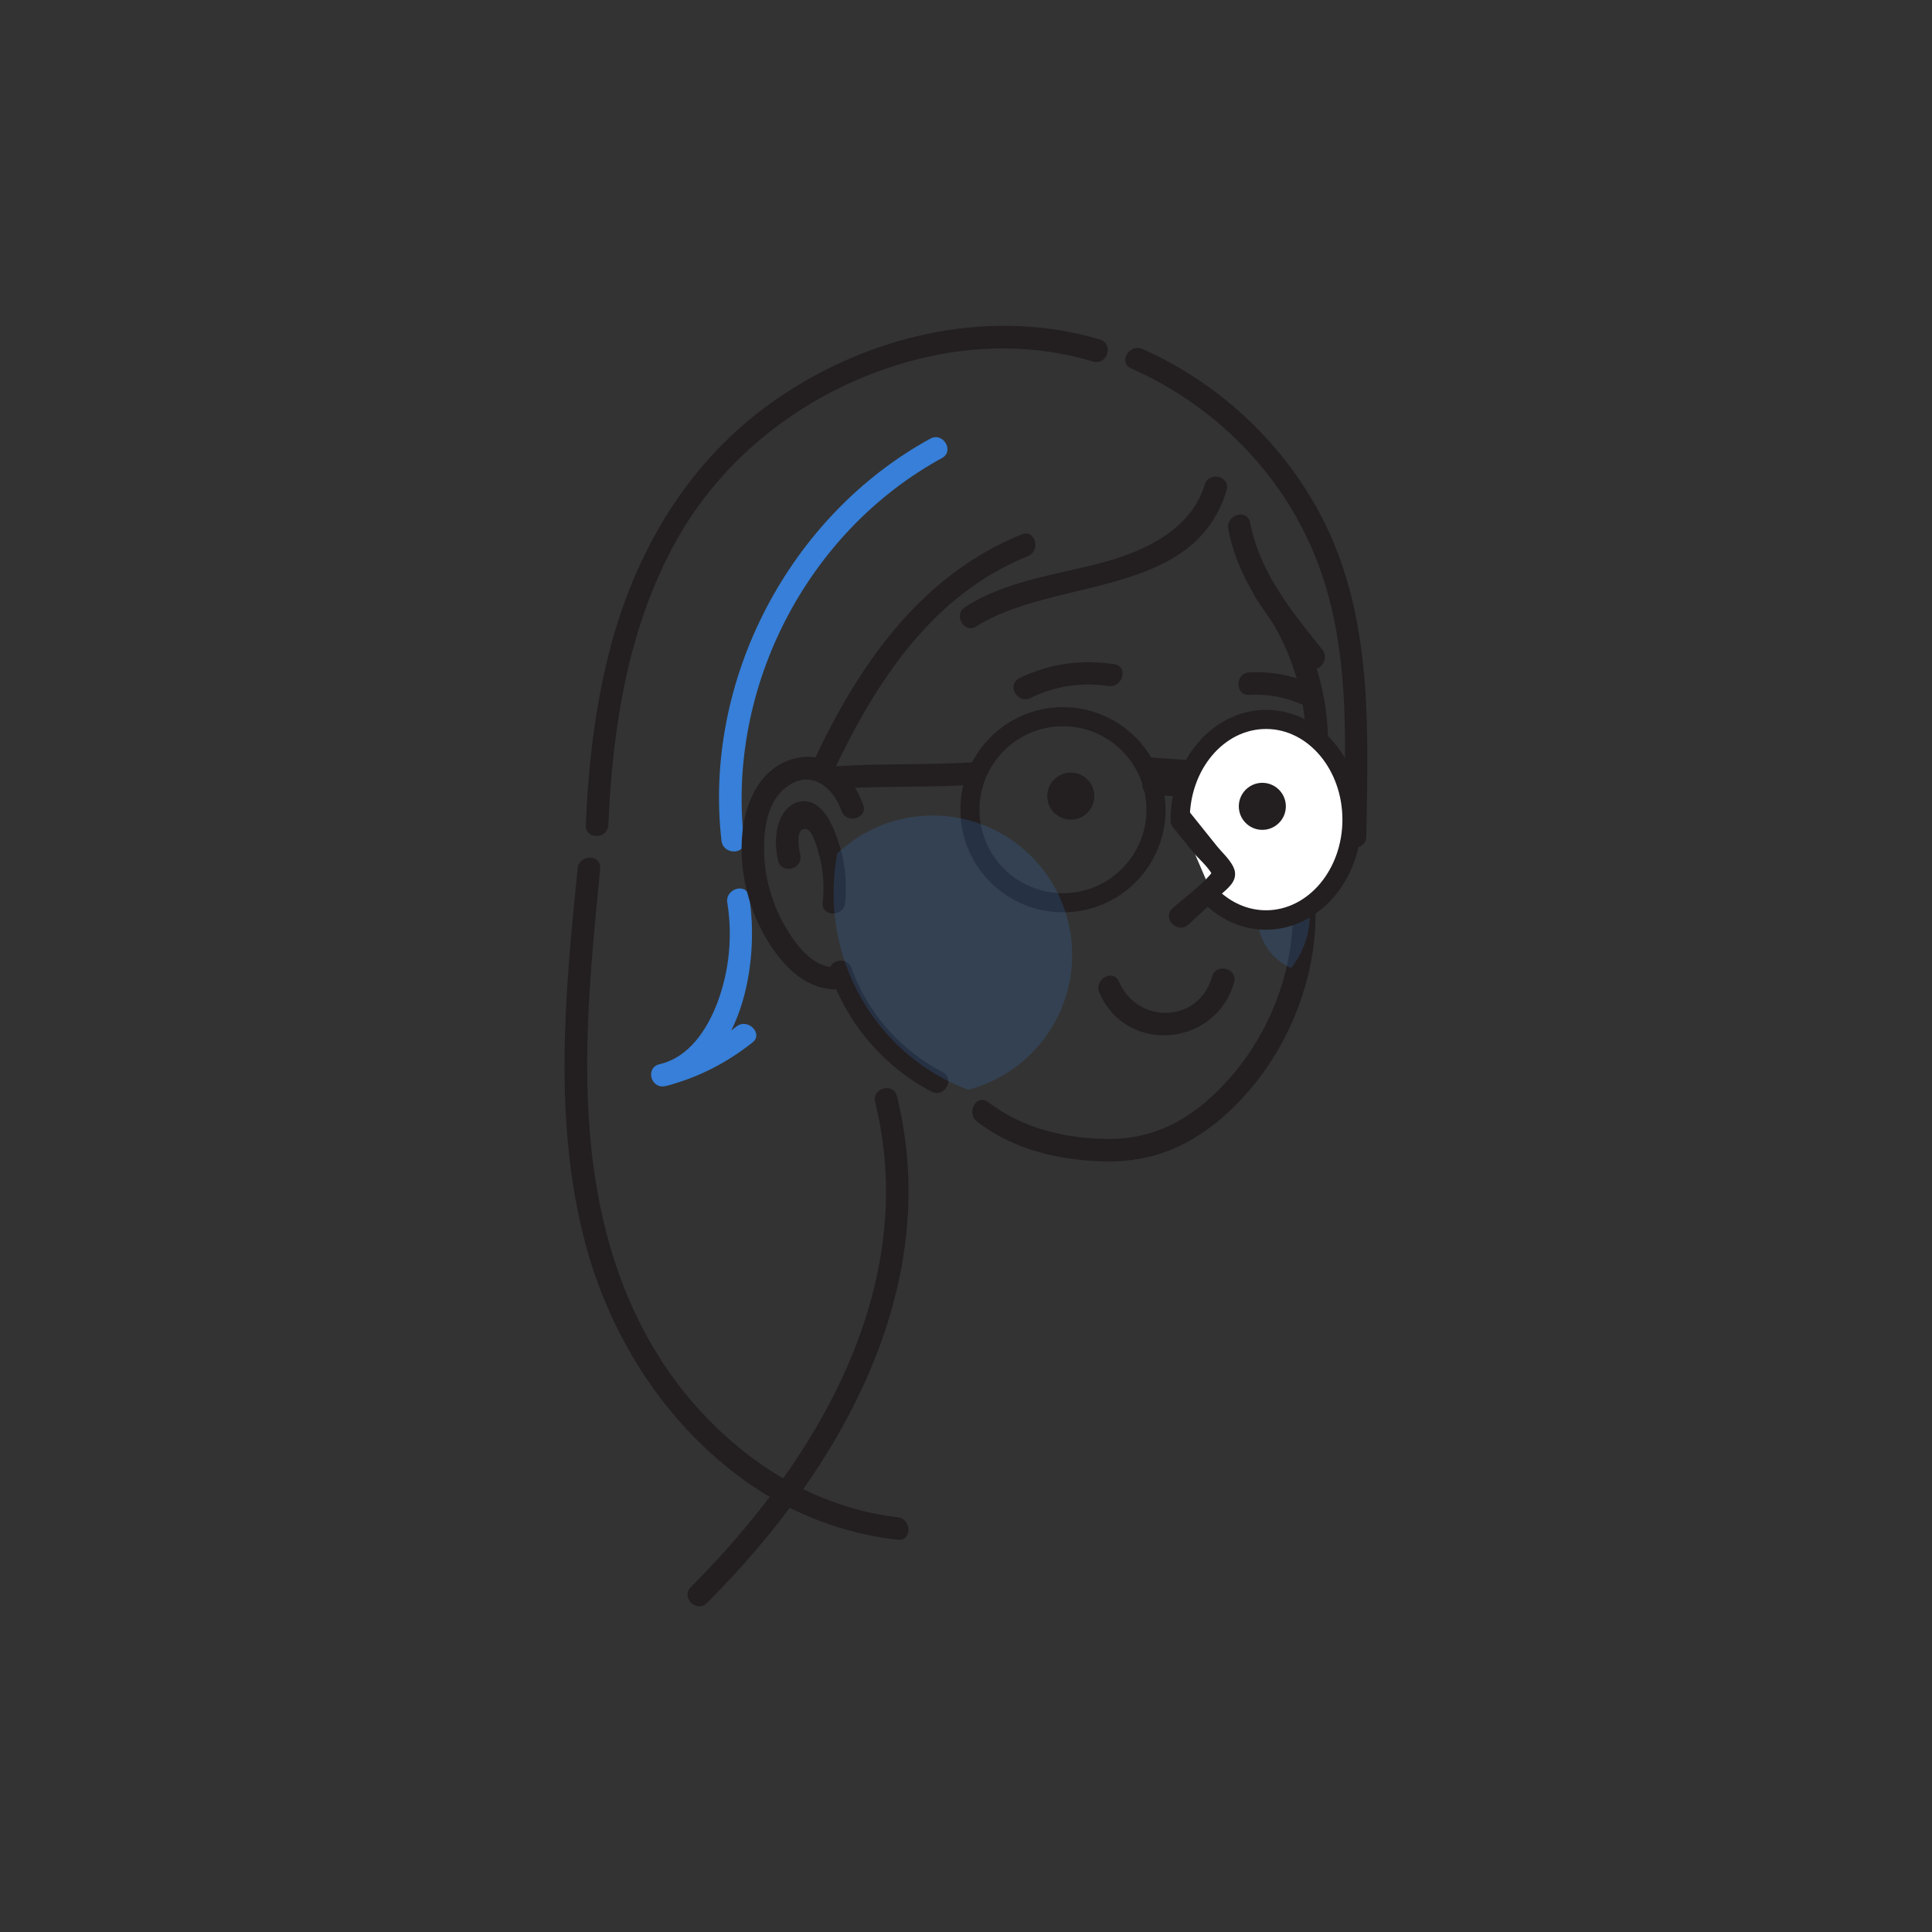 <?xml version="1.0" encoding="utf-8"?>
<!-- Generator: Adobe Illustrator 22.0.1, SVG Export Plug-In . SVG Version: 6.00 Build 0)  -->
<svg version="1.1" id="Layer_1" xmlns="http://www.w3.org/2000/svg" xmlns:xlink="http://www.w3.org/1999/xlink" x="0px" y="0px"
	 viewBox="0 0 566.9 566.9" style="enable-background:new 0 0 566.9 566.9;" xml:space="preserve">
<rect x="0" y="0" width="566.9" height="566.9" fill="#333333" stroke="none"/>
<style type="text/css">
	.st0{fill:#377FD8;}
	.st1{fill:#231F20;}
	.st2{opacity:0.19;clip-path:url(#SVGID_2_);fill:#377FD8;}
	.st3{fill:#FFFFFF;}
	.st4{opacity:0.19;clip-path:url(#SVGID_4_);fill:#377FD8;}
</style>
<g>
	<path class="st0" d="M273,128.7c-41.5,22.7-66.7,71-61.3,118c0.5,4.2,7.1,4.2,6.6,0c-5.1-44.9,18.4-90.6,58.1-112.3
		C280.1,132.4,276.8,126.7,273,128.7L273,128.7z"/>
	<path class="st0" d="M213.4,264.8c1.6,9.9,0.6,20.1-2.9,29.4c-3,7.9-8.3,16.1-17.1,18.1c0.6,2.1,1.2,4.3,1.8,6.4
		c9.5-2.4,18-6.8,25.6-12.8c3.3-2.6-1.4-7.3-4.7-4.7c-6.7,5.3-14.4,9-22.7,11.1c-4.1,1.1-2.4,7.3,1.8,6.4
		c22.6-4.9,27.8-36.8,24.6-55.6C219.1,258.9,212.8,260.7,213.4,264.8L213.4,264.8z"/>
	<path class="st1" d="M253.3,236.2c-3-8.3-9.8-15.8-19.4-13.8c-10.1,2.1-14.9,11.9-16,21.3c-1.2,10.7,1.3,21.8,6.6,31.1
		c4.9,8.6,12.7,16.9,23.4,15.3c4.2-0.6,2.4-7-1.8-6.4c-7.5,1.1-13.2-7.3-16.3-12.9c-3.5-6.4-5.5-13.8-5.6-21.1
		c-0.1-6.6,0.9-14.5,6.6-18.8c7-5.3,13.6-0.1,16.1,7C248.3,241.9,254.7,240.2,253.3,236.2L253.3,236.2z"/>
	<path class="st1" d="M234.8,250.8c-0.4-1.9-1.4-7.5,1.3-7.6c2.2-0.1,3.5,5,4,6.8c1.5,4.9,1.8,9.8,1.3,14.9c-0.4,4.2,6.2,4.2,6.6,0
		c0.5-5.3,0.1-10.7-1.4-15.9c-1.2-4.2-3.2-9.9-6.8-12.6c-3.4-2.5-7.7-1.2-9.9,2.2c-2.6,4.1-2.6,9.4-1.6,14
		C229.4,256.7,235.8,255,234.8,250.8L234.8,250.8z"/>
	<path class="st1" d="M246,231.4c13.1-0.8,26.2-0.3,39.3-1.1c4.2-0.3,4.3-6.9,0-6.6c-13.1,0.8-26.2,0.3-39.3,1.1
		C241.8,225,241.8,231.6,246,231.4L246,231.4z"/>
	<path class="st1" d="M302.4,204.8c7.1-3.5,15-4.7,22.8-3.5c4.2,0.6,6-5.7,1.8-6.4c-9.7-1.5-19-0.2-27.9,4.1
		C295.2,201,298.6,206.7,302.4,204.8L302.4,204.8z"/>
	<path class="st1" d="M366.6,203.9c5.3-0.3,10.3,0.6,15.2,2.7c3.9,1.6,5.6-4.8,1.8-6.4c-5.4-2.3-11.1-3.2-17-2.9
		C362.3,197.5,362.3,204.1,366.6,203.9L366.6,203.9z"/>
	<path class="st1" d="M368.7,175.8c11.3,14.6,16.4,33.5,13.9,51.8c-0.6,4.2,5.8,6,6.4,1.8c2.8-20.9-2.7-41.5-15.6-58.2
		C370.8,167.7,366.1,172.4,368.7,175.8L368.7,175.8z"/>
	<path class="st1" d="M322.6,291.3c7.9,18.3,34.2,15.8,39.5-3c1.2-4.1-5.2-5.9-6.4-1.8c-3.9,13.8-21.9,14.2-27.4,1.5
		C326.6,284.1,320.9,287.4,322.6,291.3L322.6,291.3z"/>
	<path class="st1" d="M379,260.3c2.4,22-6.2,44.7-22,60.1c-9.1,8.9-19.4,14-32.3,13.8c-12.4-0.2-24.7-3.1-34.7-10.8
		c-3.4-2.6-6.7,3.1-3.3,5.7c10.8,8.4,24.6,11.5,38,11.7c13.7,0.2,24.9-4.7,35-13.8c18.2-16.4,28.6-42.2,25.9-66.6
		C385.2,256.1,378.6,256,379,260.3L379,260.3z"/>
	<path class="st1" d="M243.6,285.9c5.3,14.8,15.8,27.1,29.7,34.4c3.8,2,7.1-3.7,3.3-5.7c-12.4-6.5-21.9-17.2-26.7-30.4
		C248.6,280.1,242.2,281.9,243.6,285.9L243.6,285.9z"/>
	<path class="st1" d="M353.5,142.2c-3.9,13-17.3,19.4-29.4,22.7c-13.9,3.8-28.5,5.3-40.9,13.2c-3.6,2.3-0.3,8,3.3,5.7
		c22.8-14.5,63.8-8.1,73.4-39.9C361.2,139.8,354.8,138.1,353.5,142.2L353.5,142.2z"/>
	<path class="st1" d="M299.8,156.8c-30,12.2-47.9,38.5-61.2,66.8c-1.8,3.8,3.9,7.2,5.7,3.3c12.5-26.5,29-52.3,57.3-63.7
		C305.5,161.6,303.8,155.2,299.8,156.8L299.8,156.8z"/>
	<path class="st1" d="M322.7,99.6c-31.1-9.2-65.1-1.9-92,15.6c-27,17.5-43.6,44.4-51.7,75.2c-4.4,16.9-6.4,34.3-7.1,51.7
		c-0.2,4.3,6.4,4.2,6.6,0c1.2-28.8,5.9-58.7,20.3-84.1c14.9-26.3,41-45.1,70.1-52.5c17.1-4.4,35-4.5,51.9,0.6
		C325.1,107.2,326.8,100.8,322.7,99.6L322.7,99.6z"/>
	<path class="st1" d="M331.9,108.1c23.1,10.2,42.1,28.5,52.5,51.6c12.2,26.9,10.4,57,9.9,85.8c-0.1,4.3,6.5,4.3,6.6,0
		c0.5-30.1,1.9-61-10.8-89.1c-10.9-23.9-30.9-43.4-54.9-54C331.4,100.7,328,106.4,331.9,108.1L331.9,108.1z"/>
	<path class="st1" d="M360.4,155.1c2.9,15.8,13.1,28.1,22.9,40.2c2.7,3.3,7.3-1.4,4.7-4.7c-9.1-11.3-18.4-22.7-21.2-37.3
		C366,149.2,359.7,151,360.4,155.1L360.4,155.1z"/>
	<path class="st1" d="M169.5,254.8c-3.7,36.5-7.3,74.2,2.3,110.2c7.4,27.7,23.7,53.1,47.2,69.8c13.2,9.3,28.3,15.2,44.4,17
		c4.2,0.5,4.2-6.1,0-6.6c-27.6-3.2-51.6-20.4-67.2-42.8c-18.1-26-23.8-57.4-23.9-88.5c-0.1-19.7,1.9-39.4,3.8-59
		C176.5,250.6,169.9,250.6,169.5,254.8L169.5,254.8z"/>
	<path class="st1" d="M256.8,323.4c13.3,54.1-17.1,105.3-54.1,142.3c-3,3,1.7,7.7,4.7,4.7c38.7-38.7,69.7-92.2,55.8-148.7
		C262.2,317.5,255.8,319.2,256.8,323.4L256.8,323.4z"/>
	<circle class="st1" cx="314.2" cy="233.6" r="6.9"/>
	<g>
		<defs>
			
				<ellipse id="SVGID_1_" transform="matrix(0.89 -0.455 0.455 0.89 -82.606 193.147)" cx="360" cy="268.2" rx="24.4" ry="24.9"/>
		</defs>
		<clipPath id="SVGID_2_">
			<use xlink:href="#SVGID_1_"  style="overflow:visible;"/>
		</clipPath>
		<circle class="st2" cx="385.6" cy="268.9" r="16.6"/>
	</g>
	<g>
		<path class="st3" d="M346.3,240.5c0-16.2,11.3-29.4,25.2-29.4c13.9,0,25.2,13.2,25.2,29.4c0,16.2-11.3,29.4-25.2,29.4
			c-5.7,0-10.9-2.2-15.1-5.9"/>
		<path class="st1" d="M371.5,272.8c-6.2,0-12.1-2.3-17-6.6c-1.2-1-1.3-2.8-0.3-4c1-1.2,2.8-1.3,4-0.3c3.9,3.4,8.5,5.2,13.3,5.2
			c12.3,0,22.4-11.9,22.4-26.6c0-14.6-10-26.6-22.4-26.6s-22.4,11.9-22.4,26.6c0,1.6-1.3,2.8-2.8,2.8c-1.6,0-2.8-1.3-2.8-2.8
			c0-17.8,12.6-32.2,28-32.2c15.5,0,28,14.5,28,32.2C399.5,258.3,386.9,272.8,371.5,272.8z"/>
	</g>
	<path class="st1" d="M344.3,242.9c2,2.5,4,4.9,6,7.4c1.5,1.8,5.3,5,5.7,7.3c0.1-0.8,0.2-1.7,0.3-2.5c-3,4.3-8.4,7.9-12.3,11.5
		c-3.1,2.9,1.6,7.6,4.7,4.7c3.1-2.9,6.3-5.8,9.4-8.7c2.1-1.9,4.9-3.9,4.2-7.1c-0.7-2.7-3.5-5.1-5.2-7.2c-2.7-3.4-5.4-6.7-8.1-10.1
		C346.3,234.9,341.6,239.7,344.3,242.9L344.3,242.9z"/>
	<circle class="st1" cx="370.4" cy="236.6" r="6.9"/>
	<path class="st1" d="M311.9,267.7c-16.6,0-30.1-13.5-30.1-30.1s13.5-30.1,30.1-30.1s30.1,13.5,30.1,30.1S328.6,267.7,311.9,267.7z
		 M311.9,213.1c-13.5,0-24.5,11-24.5,24.5s11,24.5,24.5,24.5c13.5,0,24.5-11,24.5-24.5S325.4,213.1,311.9,213.1z"/>
	<path class="st1" d="M348,228.6c-0.1,0-0.1,0-0.2,0l-11.5-0.8c-1.6-0.1-2.7-1.5-2.6-3c0.1-1.6,1.5-2.7,3-2.6l11.5,0.8
		c1.6,0.1,2.7,1.5,2.6,3C350.7,227.5,349.5,228.6,348,228.6z"/>
	<path class="st1" d="M345.8,233.7c-0.1,0-0.1,0-0.2,0l-7.8-0.5c-1.6-0.1-2.7-1.5-2.6-3c0.1-1.6,1.5-2.8,3-2.6l7.8,0.5
		c1.6,0.1,2.7,1.5,2.6,3C348.5,232.6,347.3,233.7,345.8,233.7z"/>
	<g>
		<defs>
			<ellipse id="SVGID_3_" cx="304.8" cy="262.1" rx="60.2" ry="61.4"/>
		</defs>
		<clipPath id="SVGID_4_">
			<use xlink:href="#SVGID_3_"  style="overflow:visible;"/>
		</clipPath>
		<circle class="st4" cx="273.7" cy="280.2" r="40.9"/>
	</g>
</g>
</svg>
